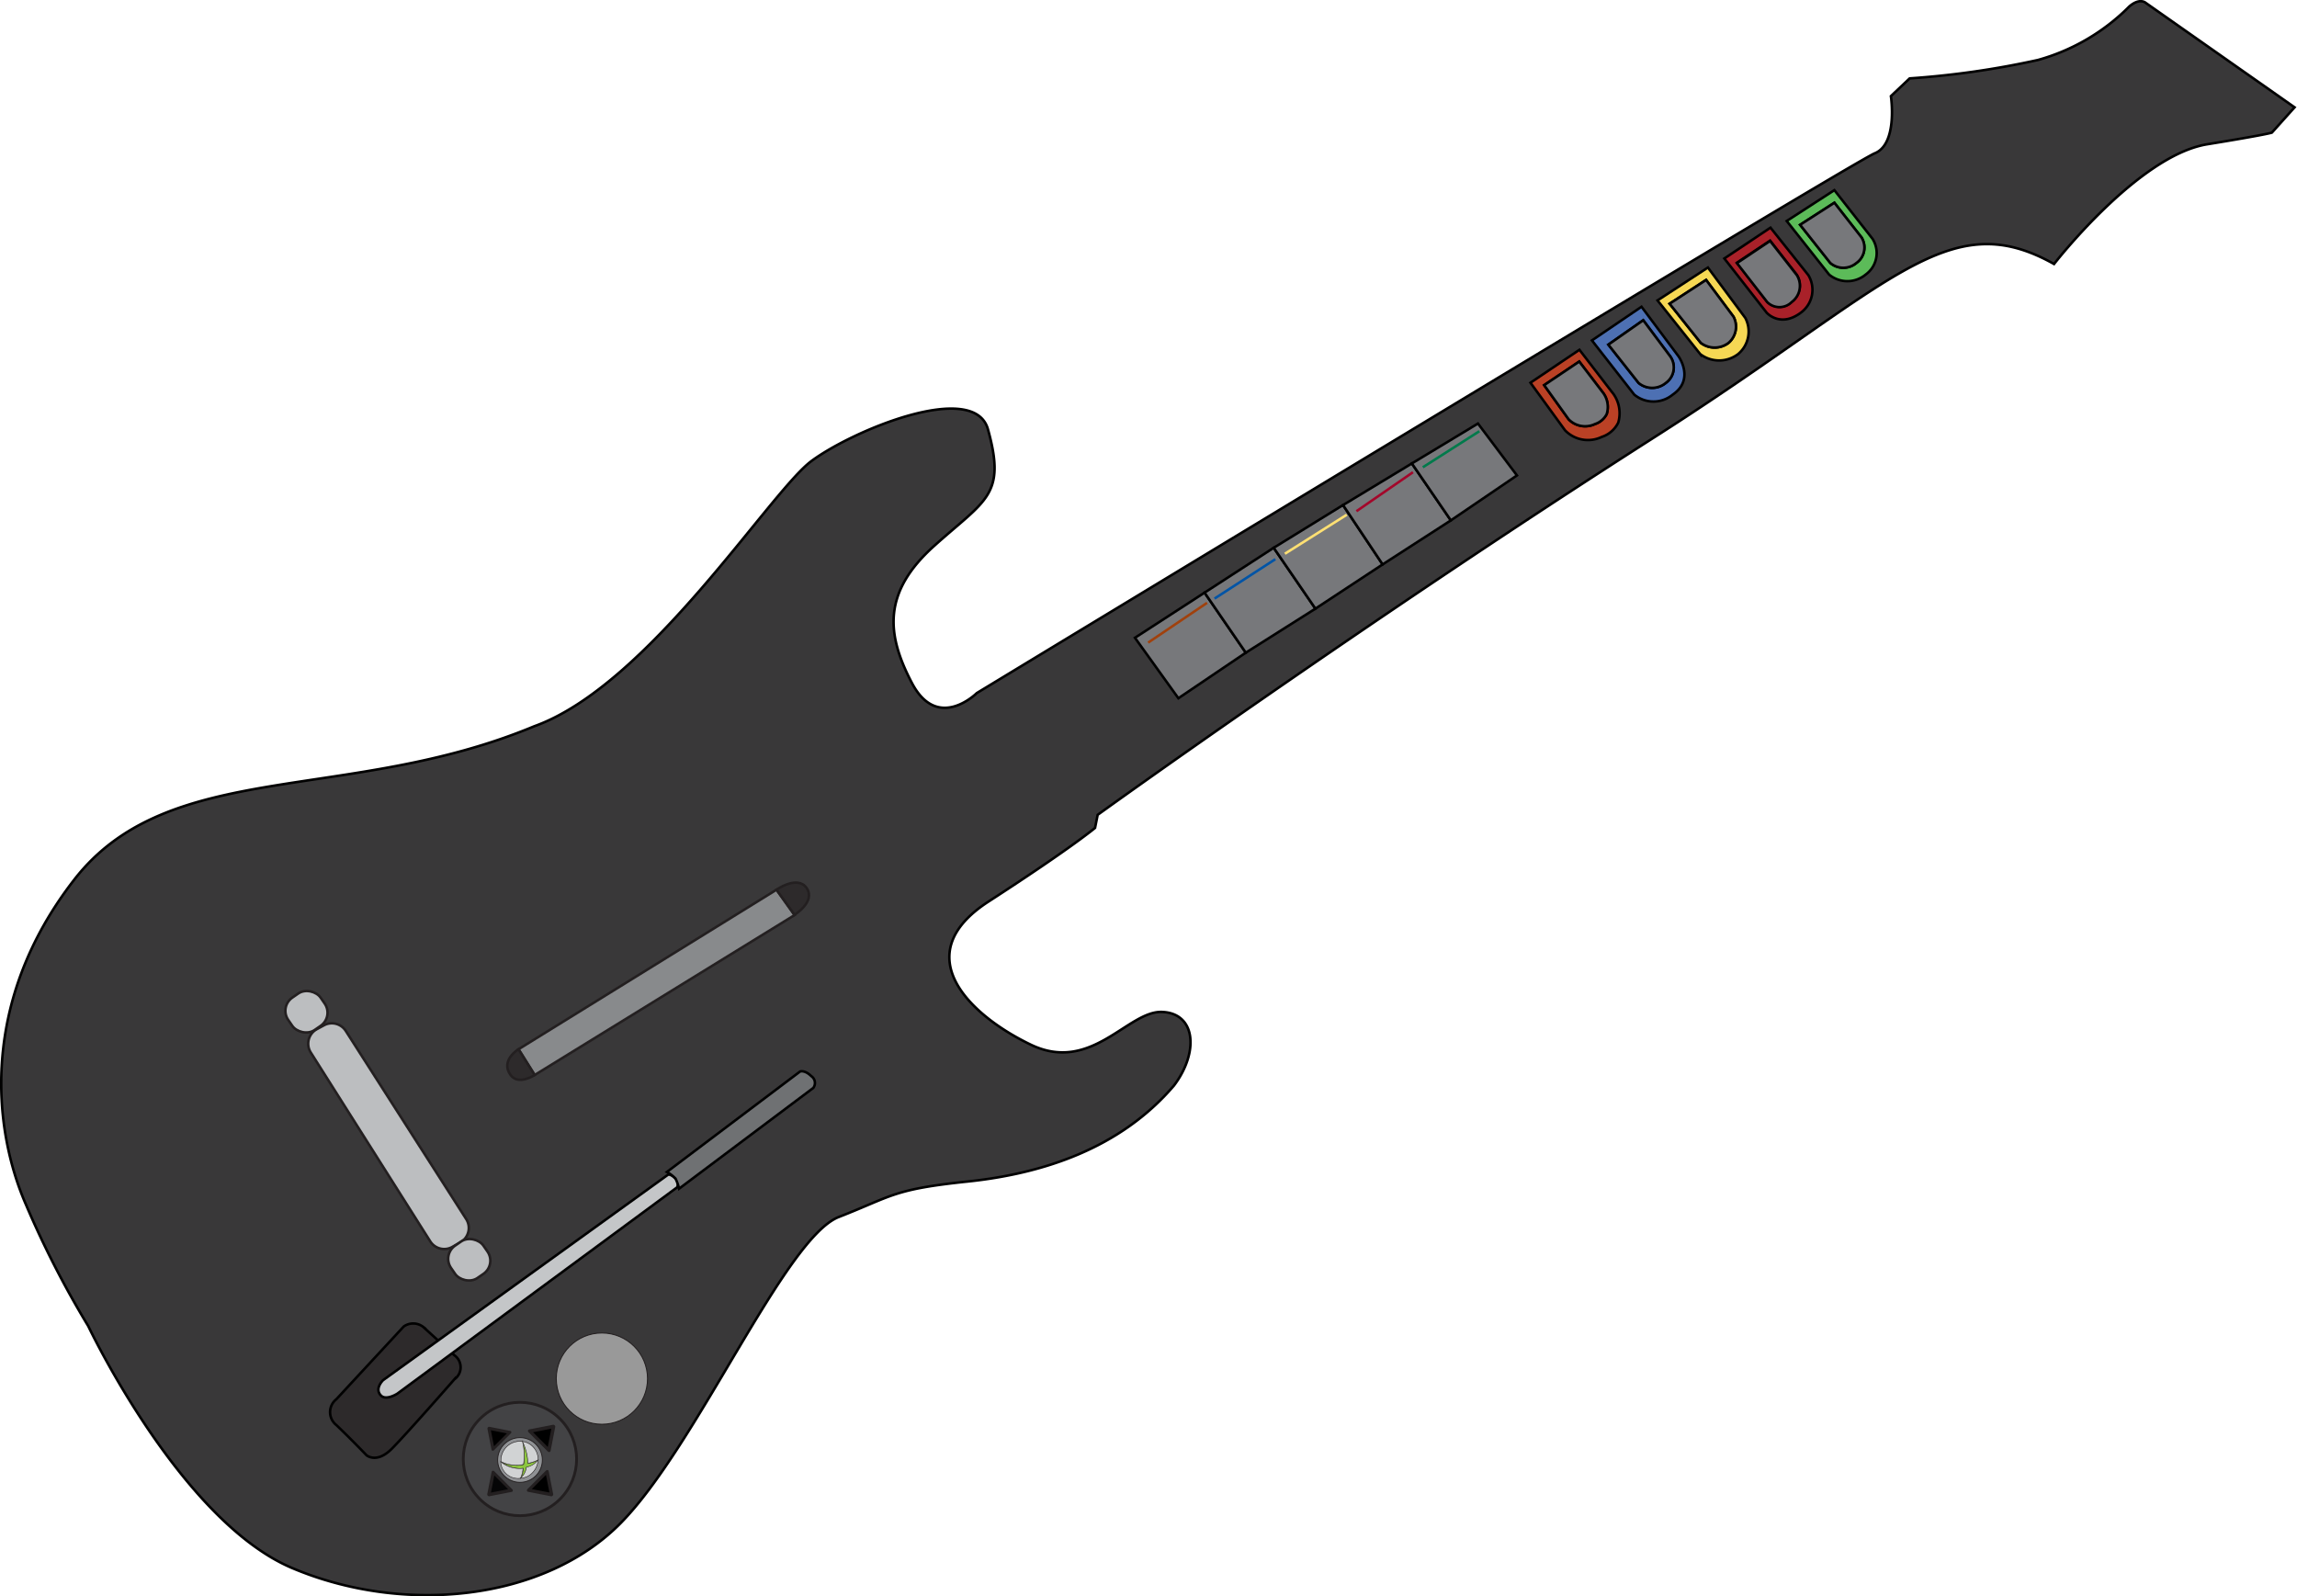 <?xml version="1.0" encoding="UTF-8" standalone="no"?>
<svg
   xmlns:dc="http://purl.org/dc/elements/1.1/"
   xmlns:cc="http://creativecommons.org/ns#"
   xmlns:rdf="http://www.w3.org/1999/02/22-rdf-syntax-ns#"
   xmlns:svg="http://www.w3.org/2000/svg"
   xmlns="http://www.w3.org/2000/svg"
   xmlns:sodipodi="http://sodipodi.sourceforge.net/DTD/sodipodi-0.dtd"
   xmlns:inkscape="http://www.inkscape.org/namespaces/inkscape"
   id="_360GHGuitarWT"
   data-name="360GHGuitarWT"
   viewBox="0 0 227.95 158.41"
   version="1.1"
   sodipodi:docname="Base.svg"
   inkscape:version="0.92.5 (2060ec1f9f, 2020-04-08)">
  <sodipodi:namedview
     pagecolor="#ffffff"
     bordercolor="#666666"
     borderopacity="1"
     objecttolerance="10"
     gridtolerance="10"
     guidetolerance="10"
     inkscape:pageopacity="0"
     inkscape:pageshadow="2"
     inkscape:window-width="2560"
     inkscape:window-height="1555"
     id="namedview85"
     showgrid="false"
     inkscape:snap-center="true"
     inkscape:snap-object-midpoints="true"
     inkscape:snap-bbox="true"
     inkscape:bbox-paths="true"
     inkscape:bbox-nodes="true"
     inkscape:snap-bbox-edge-midpoints="true"
     inkscape:snap-bbox-midpoints="true"
     inkscape:zoom="8.3134292"
     inkscape:cx="113.85448"
     inkscape:cy="62.594682"
     inkscape:window-x="1080"
     inkscape:window-y="182"
     inkscape:window-maximized="0"
     inkscape:current-layer="_360GHGuitarWT" />
  <defs
     id="defs4">
    <style
       id="style2">.cls-1{fill:#393839;}.cls-1,.cls-15,.cls-16,.cls-17,.cls-18,.cls-2,.cls-3,.cls-4,.cls-5,.cls-6,.cls-7{stroke:#000;}.cls-1,.cls-10,.cls-11,.cls-12,.cls-13,.cls-14,.cls-15,.cls-16,.cls-17,.cls-18,.cls-19,.cls-2,.cls-20,.cls-21,.cls-22,.cls-23,.cls-3,.cls-4,.cls-5,.cls-6,.cls-7,.cls-8,.cls-9{stroke-miterlimit:10;}.cls-1,.cls-10,.cls-11,.cls-12,.cls-13,.cls-14,.cls-15,.cls-16,.cls-17,.cls-18,.cls-2,.cls-20,.cls-3,.cls-4,.cls-5,.cls-6,.cls-7,.cls-8,.cls-9{stroke-width:0.25px;}.cls-2{fill:#ba4125;}.cls-10,.cls-11,.cls-12,.cls-3,.cls-8,.cls-9{fill:#77787b;}.cls-4{fill:#4d70b3;}.cls-5{fill:#f6d854;}.cls-6{fill:#a92129;}.cls-7{fill:#5cbb59;}.cls-8{stroke:#a0410d;}.cls-9{stroke:#0054a6;}.cls-10{stroke:#ffe073;}.cls-11{stroke:#a3062a;}.cls-12{stroke:#007a4b;}.cls-13{fill:#888a8c;}.cls-13,.cls-14,.cls-19,.cls-20,.cls-21,.cls-22,.cls-23{stroke:#231f20;}.cls-14,.cls-15{fill:#2d2a2b;}.cls-16{fill:#c4c6c8;}.cls-17{fill:#6f7173;}.cls-18{fill:#999;}.cls-19{fill:#8f9194;stroke-width:0.1px;}.cls-20{fill:#bcbec0;}.cls-21{fill:none;}.cls-21,.cls-22,.cls-23{stroke-width:0.05px;}.cls-22{fill:#8dc63f;}.cls-23{fill:#d1d3d4;}</style>
  </defs>
  <path
     class="cls-1"
     d="M34.45,132.82s9.13,19.3,20.22,24,25,3.26,32.6-4.44,16.31-28.3,21.66-30.39,5.34-2.74,12.78-3.52,15.13-3.26,20.48-9.52c2.48-3.27,2.21-7.18-1.18-7.31s-7,6.13-13,3.26S115.58,96,123.8,90.68s10.56-7.3,10.56-7.3l.26-1.3s26.35-19,55-37.31c23.78-15.14,29.21-23.35,39.91-17.35,0,0,8.28-10.69,15.13-11.87,6.13-1,6.49-1.17,6.49-1.17l2.25-2.51L238.58,1.47S238,1,237,1.86a20.54,20.54,0,0,1-9.06,5.31A86.11,86.11,0,0,1,215.2,9l-1.86,1.76s.72,4.73-1.6,5.67S122.62,70,122.62,70s-3.87,3.87-6.43-1-2.92-9,2.21-13.61,7.18-5,5.31-11.65c-1.48-4.74-13.35.17-17.48,3.22S90.1,69.21,78.71,73.29C60.19,81,42.45,76.42,33.06,88.51s-8.09,24.7-4.79,32.26A95.14,95.14,0,0,0,34.45,132.82Z"
     id="path6"
     transform="translate(-25.69 -1.22)" />
  <g
     id="gLB"
     inkscape:label="#g958">
    <path
       id="path8"
       transform="translate(-25.69 -1.22)"
       d="M185.62,40.08l-3.19-4.15-4.86,3.27L181,43.92a3.16,3.16,0,0,0,3.64.66,2.79,2.79,0,0,0,1.64-1.42A3.3,3.3,0,0,0,185.62,40.08Zm-.48,2.22a2,2,0,0,1-1.17,1,2.28,2.28,0,0,1-2.61-.47l-2.43-3.39,3.48-2.34,2.29,3A2.37,2.37,0,0,1,185.14,42.3Z"
       class="cls-2" />
    <path
       id="path10"
       transform="translate(-25.69 -1.22)"
       d="M185.14,42.3a2,2,0,0,1-1.17,1,2.28,2.28,0,0,1-2.61-.47l-2.43-3.39,3.48-2.34,2.29,3A2.37,2.37,0,0,1,185.14,42.3Z"
       class="cls-3" />
  </g>
  <g
     id="gx"
     inkscape:label="#g962">
    <path
       id="path12"
       transform="translate(-25.69 -1.22)"
       d="M192.27,36.59l-3.68-4.93L183.67,35l4.2,5.38a3,3,0,0,0,3.82,0C193.9,38.87,192.27,36.59,192.27,36.59ZM191,39.22a2.11,2.11,0,0,1-2.7,0l-3-3.8L188.76,33l2.6,3.48A1.89,1.89,0,0,1,191,39.22Z"
       class="cls-4" />
    <path
       id="path14"
       transform="translate(-25.69 -1.22)"
       d="M191,39.22a2.11,2.11,0,0,1-2.7,0l-3-3.8L188.76,33l2.6,3.48A1.89,1.89,0,0,1,191,39.22Z"
       class="cls-3" />
  </g>
  <g
     id="gy"
     inkscape:label="#g974">
    <path
       id="path16"
       transform="translate(-25.69 -1.22)"
       d="M198.89,32.77l-3.71-5-5,3.26,4.24,5.33a3.1,3.1,0,0,0,3.75,0A2.91,2.91,0,0,0,198.89,32.77Zm-1.67,2.48a2.27,2.27,0,0,1-2.74,0l-3.1-3.89L195,29l2.72,3.65A2.12,2.12,0,0,1,197.22,35.25Z"
       class="cls-5" />
    <path
       id="path18"
       transform="translate(-25.69 -1.22)"
       d="M197.22,35.25a2.27,2.27,0,0,1-2.74,0l-3.1-3.89L195,29l2.72,3.65A2.12,2.12,0,0,1,197.22,35.25Z"
       class="cls-3" />
  </g>
  <g
     id="gb"
     inkscape:label="#g970">
    <path
       id="path20"
       transform="translate(-25.69 -1.22)"
       d="M205.15,28.53l-3.76-4.72-4.58,3.06,4.2,5.38s1.34,1.53,3.39,0A2.81,2.81,0,0,0,205.15,28.53Zm-1.65,2.63a1.73,1.73,0,0,1-2.44,0l-3-3.87,3.29-2.19L204,28.49A2,2,0,0,1,203.5,31.16Z"
       class="cls-6" />
    <path
       id="path22"
       transform="translate(-25.69 -1.22)"
       d="M203.5,31.19a1.72,1.72,0,0,1-2.44,0l-3-3.86,3.29-2.2L204,28.52A2,2,0,0,1,203.5,31.19Z"
       class="cls-3" />
  </g>
  <g
     id="ga"
     inkscape:label="#g966">
    <path
       id="path24"
       transform="translate(-25.69 -1.22)"
       d="M211.51,24.91l-3.78-4.82L203,23.15l4.21,5.32a2.84,2.84,0,0,0,3.62,0A2.63,2.63,0,0,0,211.51,24.91Zm-1.6,2.41a2,2,0,0,1-2.58,0l-3-3.79,3.4-2.19,2.69,3.44A1.88,1.88,0,0,1,209.91,27.32Z"
       class="cls-7" />
    <path
       id="path26"
       transform="translate(-25.69 -1.22)"
       d="M209.91,27.32a2,2,0,0,1-2.58,0l-3-3.79,3.4-2.19,2.69,3.44A1.88,1.88,0,0,1,209.91,27.32Z"
       class="cls-3" />
  </g>
  <polygon
     class="cls-3"
     points="112.63 63.29 116.94 69.29 123.63 64.77 119.54 58.81 112.63 63.29"
     id="polygon28" />
  <polygon
     class="cls-3"
     points="130.54 60.4 126.4 54.36 119.54 58.81 123.63 64.77 130.54 60.4"
     id="polygon30" />
  <polygon
     class="cls-3"
     points="137.21 56.01 133.28 50.12 126.4 54.36 130.54 60.4 137.21 56.01"
     id="polygon32" />
  <polygon
     class="cls-3"
     points="143.98 51.64 140.11 45.99 133.28 50.12 137.21 56.01 143.98 51.64"
     id="polygon34" />
  <polygon
     class="cls-3"
     points="150.54 47.18 146.67 42.03 140.11 45.99 143.98 51.64 150.54 47.18"
     id="polygon36" />
  <line
     class="cls-8"
     x1="113.94"
     y1="63.77"
     x2="119.79"
     y2="59.82"
     id="line38" />
  <line
     class="cls-9"
     x1="120.53"
     y1="59.4"
     x2="126.56"
     y2="55.49"
     id="line40" />
  <line
     class="cls-10"
     x1="127.51"
     y1="54.95"
     x2="133.65"
     y2="51.08"
     id="line42" />
  <line
     class="cls-11"
     x1="134.61"
     y1="50.73"
     x2="140.22"
     y2="46.86"
     id="line44" />
  <line
     class="cls-12"
     x1="141.2"
     y1="46.37"
     x2="146.81"
     y2="42.79"
     id="line46" />
  <g
     id="gstrum"
     inkscape:label="#g954">
    <polygon
       id="polygon48"
       points="51.46 104.12 77.06 88.29 78.85 90.81 53.06 106.68 51.46 104.12"
       class="cls-13" />
    <path
       id="path50"
       transform="translate(-25.69 -1.22)"
       d="M78.75,107.9s-1.61,1.07-2.39,0c-1.06-1.44.78-2.56.78-2.56Z"
       class="cls-14" />
    <path
       id="path52"
       transform="translate(-25.69 -1.22)"
       d="M102.75,89.51s2.1-1.48,3-.15S104.54,92,104.54,92Z"
       class="cls-14" />
  </g>
  <g
     id="gr_x">
    <path
       id="path54"
       transform="translate(-25.69 -1.22)"
       d="M65.75,132.86l-6.69,7.22a1.63,1.63,0,0,0,0,2.55c1.41,1.34,3,3,3,3s1,.88,2.52-.65,6.2-6.88,6.2-6.88a1.46,1.46,0,0,0,0-2.39l-3.1-2.82A1.62,1.62,0,0,0,65.75,132.86Z"
       class="cls-15" />
    <path
       id="path56"
       transform="translate(-25.69 -1.22)"
       d="M63.71,138.18s-.89.85-.21,1.53c.52.52,1.62-.19,1.62-.19l27.76-20.47a.71.71,0,0,0-.15-.87c-.42-.45-.73-.4-.73-.4Z"
       class="cls-16" />
    <path
       id="path58"
       transform="translate(-25.69 -1.22)"
       d="M91.87,117.52a3.6,3.6,0,0,1,.86.66,4.75,4.75,0,0,1,.35,1l13.32-10a.82.82,0,0,0-.2-1.17c-.66-.64-1.11-.46-1.11-.46Z"
       class="cls-17" />
  </g>
  <path
     class="cls-20"
     d="M56.52,105.65l11.87,18.76a1.64,1.64,0,0,0,2.2.54l.8-.45a1.64,1.64,0,0,0,.56-2.31L60,103.52a1.64,1.64,0,0,0-2.15-.56l-.68.37A1.64,1.64,0,0,0,56.52,105.65Z"
     transform="translate(-25.69 -1.22)"
     id="gback"
     inkscape:label="#path64" />
  <g
     id="g949">
    <rect
       id="rect66"
       transform="translate(-84.59 62.14) rotate(-34.6)"
       rx="1.59"
       height="3.9"
       width="3.9"
       y="124.28"
       x="70.31"
       class="cls-20" />
    <rect
       id="rect68"
       transform="translate(-73.47 48.61) rotate(-34.6)"
       rx="1.59"
       height="3.9"
       width="3.9"
       y="99.67"
       x="54.15"
       class="cls-20" />
  </g>
  <circle
     class="cls-15"
     id="circle46-6"
     style="fill:#434345;stroke:#231f20;stroke-width:0.277;stroke-linejoin:round;stroke-miterlimit:10;stroke-dasharray:none"
     cy="-138.864"
     cx="65.895"
     r="5.625"
     transform="rotate(135)" />
  <path
     sodipodi:type="star"
     style="opacity:1;vector-effect:none;fill:#000000;fill-opacity:1;stroke:#231f20;stroke-width:0.2;stroke-linecap:round;stroke-linejoin:round;stroke-miterlimit:4;stroke-dasharray:none;stroke-dashoffset:0;stroke-opacity:1"
     id="gdown"
     sodipodi:sides="3"
     sodipodi:cx="97.942856"
     sodipodi:cy="67.830307"
     sodipodi:r1="0.85285169"
     sodipodi:r2="0.42642584"
     sodipodi:arg1="1.5707963"
     sodipodi:arg2="2.6179939"
     inkscape:flatsided="false"
     inkscape:rounded="0"
     inkscape:randomized="0"
     d="m 97.943,68.683 -0.369,-0.64 -0.369,-0.64 0.739,0 0.739,0 -0.369,0.64 z"
     inkscape:transform-center-y="-0.35994506"
     transform="matrix(-1.131,1.131,-0.972,-0.972,226.053,97.722)"
     inkscape:transform-center-x="-0.32033002"
     inkscape:label="#path1699" />
  <path
     sodipodi:type="star"
     style="opacity:1;vector-effect:none;fill:#000000;fill-opacity:1;stroke:#231f20;stroke-width:0.2;stroke-linecap:round;stroke-linejoin:round;stroke-miterlimit:4;stroke-dasharray:none;stroke-dashoffset:0;stroke-opacity:1"
     id="gup"
     sodipodi:sides="3"
     sodipodi:cx="97.942856"
     sodipodi:cy="67.830307"
     sodipodi:r1="0.85285169"
     sodipodi:r2="0.42642584"
     sodipodi:arg1="1.5707963"
     sodipodi:arg2="2.6179939"
     inkscape:flatsided="false"
     inkscape:rounded="0"
     inkscape:randomized="0"
     d="m 97.943,68.683 -0.369,-0.64 -0.369,-0.64 0.739,0 0.739,0 -0.369,0.64 z"
     inkscape:transform-center-y="2.2707169"
     transform="matrix(-1.243,1.243,1.067,1.067,103.195,-46.706)"
     inkscape:transform-center-x="1.0091855"
     inkscape:label="#path1699-0" />
  <path
     sodipodi:type="star"
     style="opacity:1;vector-effect:none;fill:#050506;fill-opacity:1;stroke:#231f20;stroke-width:0.2;stroke-linecap:round;stroke-linejoin:round;stroke-miterlimit:4;stroke-dasharray:none;stroke-dashoffset:0;stroke-opacity:1"
     id="gright"
     sodipodi:sides="3"
     sodipodi:cx="97.942856"
     sodipodi:cy="67.830307"
     sodipodi:r1="0.85285169"
     sodipodi:r2="0.42642584"
     sodipodi:arg1="1.5707963"
     sodipodi:arg2="2.6179939"
     inkscape:flatsided="false"
     inkscape:rounded="0"
     inkscape:randomized="0"
     d="m 97.943,68.683 -0.369,-0.64 -0.369,-0.64 0.739,0 0.739,0 -0.369,0.64 z"
     transform="matrix(1.209,1.209,-1.038,1.038,1.391,-41.381)"
     inkscape:transform-center-x="0.38454831"
     inkscape:transform-center-y="-0.34223691"
     inkscape:label="#path1699-6" />
  <path
     sodipodi:type="star"
     style="opacity:1;vector-effect:none;fill:#000000;fill-opacity:1;stroke:#231f20;stroke-width:0.2;stroke-linecap:round;stroke-linejoin:round;stroke-miterlimit:4;stroke-dasharray:none;stroke-dashoffset:0;stroke-opacity:1"
     id="gleft"
     sodipodi:sides="3"
     sodipodi:cx="97.942856"
     sodipodi:cy="67.830307"
     sodipodi:r1="0.85285169"
     sodipodi:r2="0.42642584"
     sodipodi:arg1="1.5707963"
     sodipodi:arg2="2.6179939"
     inkscape:flatsided="false"
     inkscape:rounded="0"
     inkscape:randomized="0"
     d="m 97.943,68.683 -0.369,-0.64 -0.369,-0.64 0.739,0 0.739,0 -0.369,0.64 z"
     inkscape:transform-center-y="1.0478705"
     transform="matrix(1.29,1.29,1.108,-1.108,-147.514,91.308)"
     inkscape:transform-center-x="-2.3578049"
     inkscape:label="#path1699-0-1" />
  <g
     id="ghome"
     inkscape:label="#g932"
     transform="matrix(-0.618,0.618,-0.618,-0.618,172.473,204.433)">
    <circle
       id="circle62"
       r="2.54"
       cy="145.97"
       cx="49.61"
       class="cls-19"
       style="fill:#8f9194;stroke:#231f20;stroke-width:0.1px;stroke-miterlimit:10" />
    <ellipse
       id="ellipse70"
       ry="2.07"
       rx="2.13"
       cy="146.03"
       cx="49.64"
       class="cls-21"
       style="fill:none;stroke:#231f20;stroke-width:0.05px;stroke-miterlimit:10" />
    <path
       id="path72"
       transform="translate(-25.69,-1.22)"
       d="m 74.39,145.72 a 3,3 0 0 0 -0.53,0 v 0 a 4.3,4.3 0 0 1 1.07,0.54 5.77,5.77 0 0 0 -1.31,2.19 v 0 a 6.63,6.63 0 0 1 1.75,-1.92 2.85,2.85 0 0 1 0.8,0.68 3.54,3.54 0 0 1 0.78,1.35 v 0 a 3.4,3.4 0 0 0 -1.25,-2.31 3.13,3.13 0 0 1 1,-0.59 v 0 a 1.7,1.7 0 0 0 -0.39,0"
       class="cls-22"
       inkscape:connector-curvature="0"
       style="fill:#8dc63f;stroke:#231f20;stroke-width:0.05px;stroke-miterlimit:10" />
    <path
       id="path74"
       transform="translate(-25.69,-1.22)"
       d="m 74.39,145.72 a 1.57,1.57 0 0 1 1,0.36 1.92,1.92 0 0 1 1,-0.4"
       class="cls-22"
       inkscape:connector-curvature="0"
       style="fill:#8dc63f;stroke:#231f20;stroke-width:0.05px;stroke-miterlimit:10" />
    <path
       id="path76"
       transform="translate(-25.69,-1.22)"
       d="m 73.85,145.75 a 2,2 0 0 0 -0.65,1.5 2,2 0 0 0 0.42,1.23 6,6 0 0 1 1.31,-2.19 4.32,4.32 0 0 0 -1.08,-0.54 z"
       class="cls-23"
       inkscape:connector-curvature="0"
       style="fill:#d1d3d4;stroke:#231f20;stroke-width:0.05px;stroke-miterlimit:10" />
    <path
       id="path78"
       transform="translate(-25.69,-1.22)"
       d="m 75.37,146.56 a 6.63,6.63 0 0 0 -1.75,1.92 2.16,2.16 0 0 0 3.33,0.11 3.7,3.7 0 0 0 -0.78,-1.35 2.85,2.85 0 0 0 -0.8,-0.68 z"
       class="cls-23"
       inkscape:connector-curvature="0"
       style="fill:#d1d3d4;stroke:#231f20;stroke-width:0.05px;stroke-miterlimit:10" />
    <path
       id="path80"
       transform="translate(-25.69,-1.22)"
       d="m 76.73,145.69 a 3.15,3.15 0 0 0 -1,0.59 3.44,3.44 0 0 1 1.27,2.31 2,2 0 0 0 0.51,-1.42 1.94,1.94 0 0 0 -0.78,-1.48 z"
       class="cls-23"
       inkscape:connector-curvature="0"
       style="fill:#d1d3d4;stroke:#231f20;stroke-width:0.05px;stroke-miterlimit:10" />
    <path
       id="path82"
       transform="translate(-25.69,-1.22)"
       d="m 75.36,146.1 a 2,2 0 0 1 1.37,-0.41 2,2 0 0 0 -1.4,-0.52 2.22,2.22 0 0 0 -1.48,0.58 2.11,2.11 0 0 1 1.51,0.35 z"
       class="cls-23"
       inkscape:connector-curvature="0"
       style="fill:#d1d3d4;stroke:#231f20;stroke-width:0.05px;stroke-miterlimit:10" />
  </g>
  <circle
     class="cls-13"
     cx="59.731"
     cy="136.808"
     r="4.53"
     id="gljoy"
     style="fill:#999999;fill-opacity:1;stroke:#231f20;stroke-width:0.1px;stroke-miterlimit:10"
     inkscape:label="#circle68" />
</svg>
